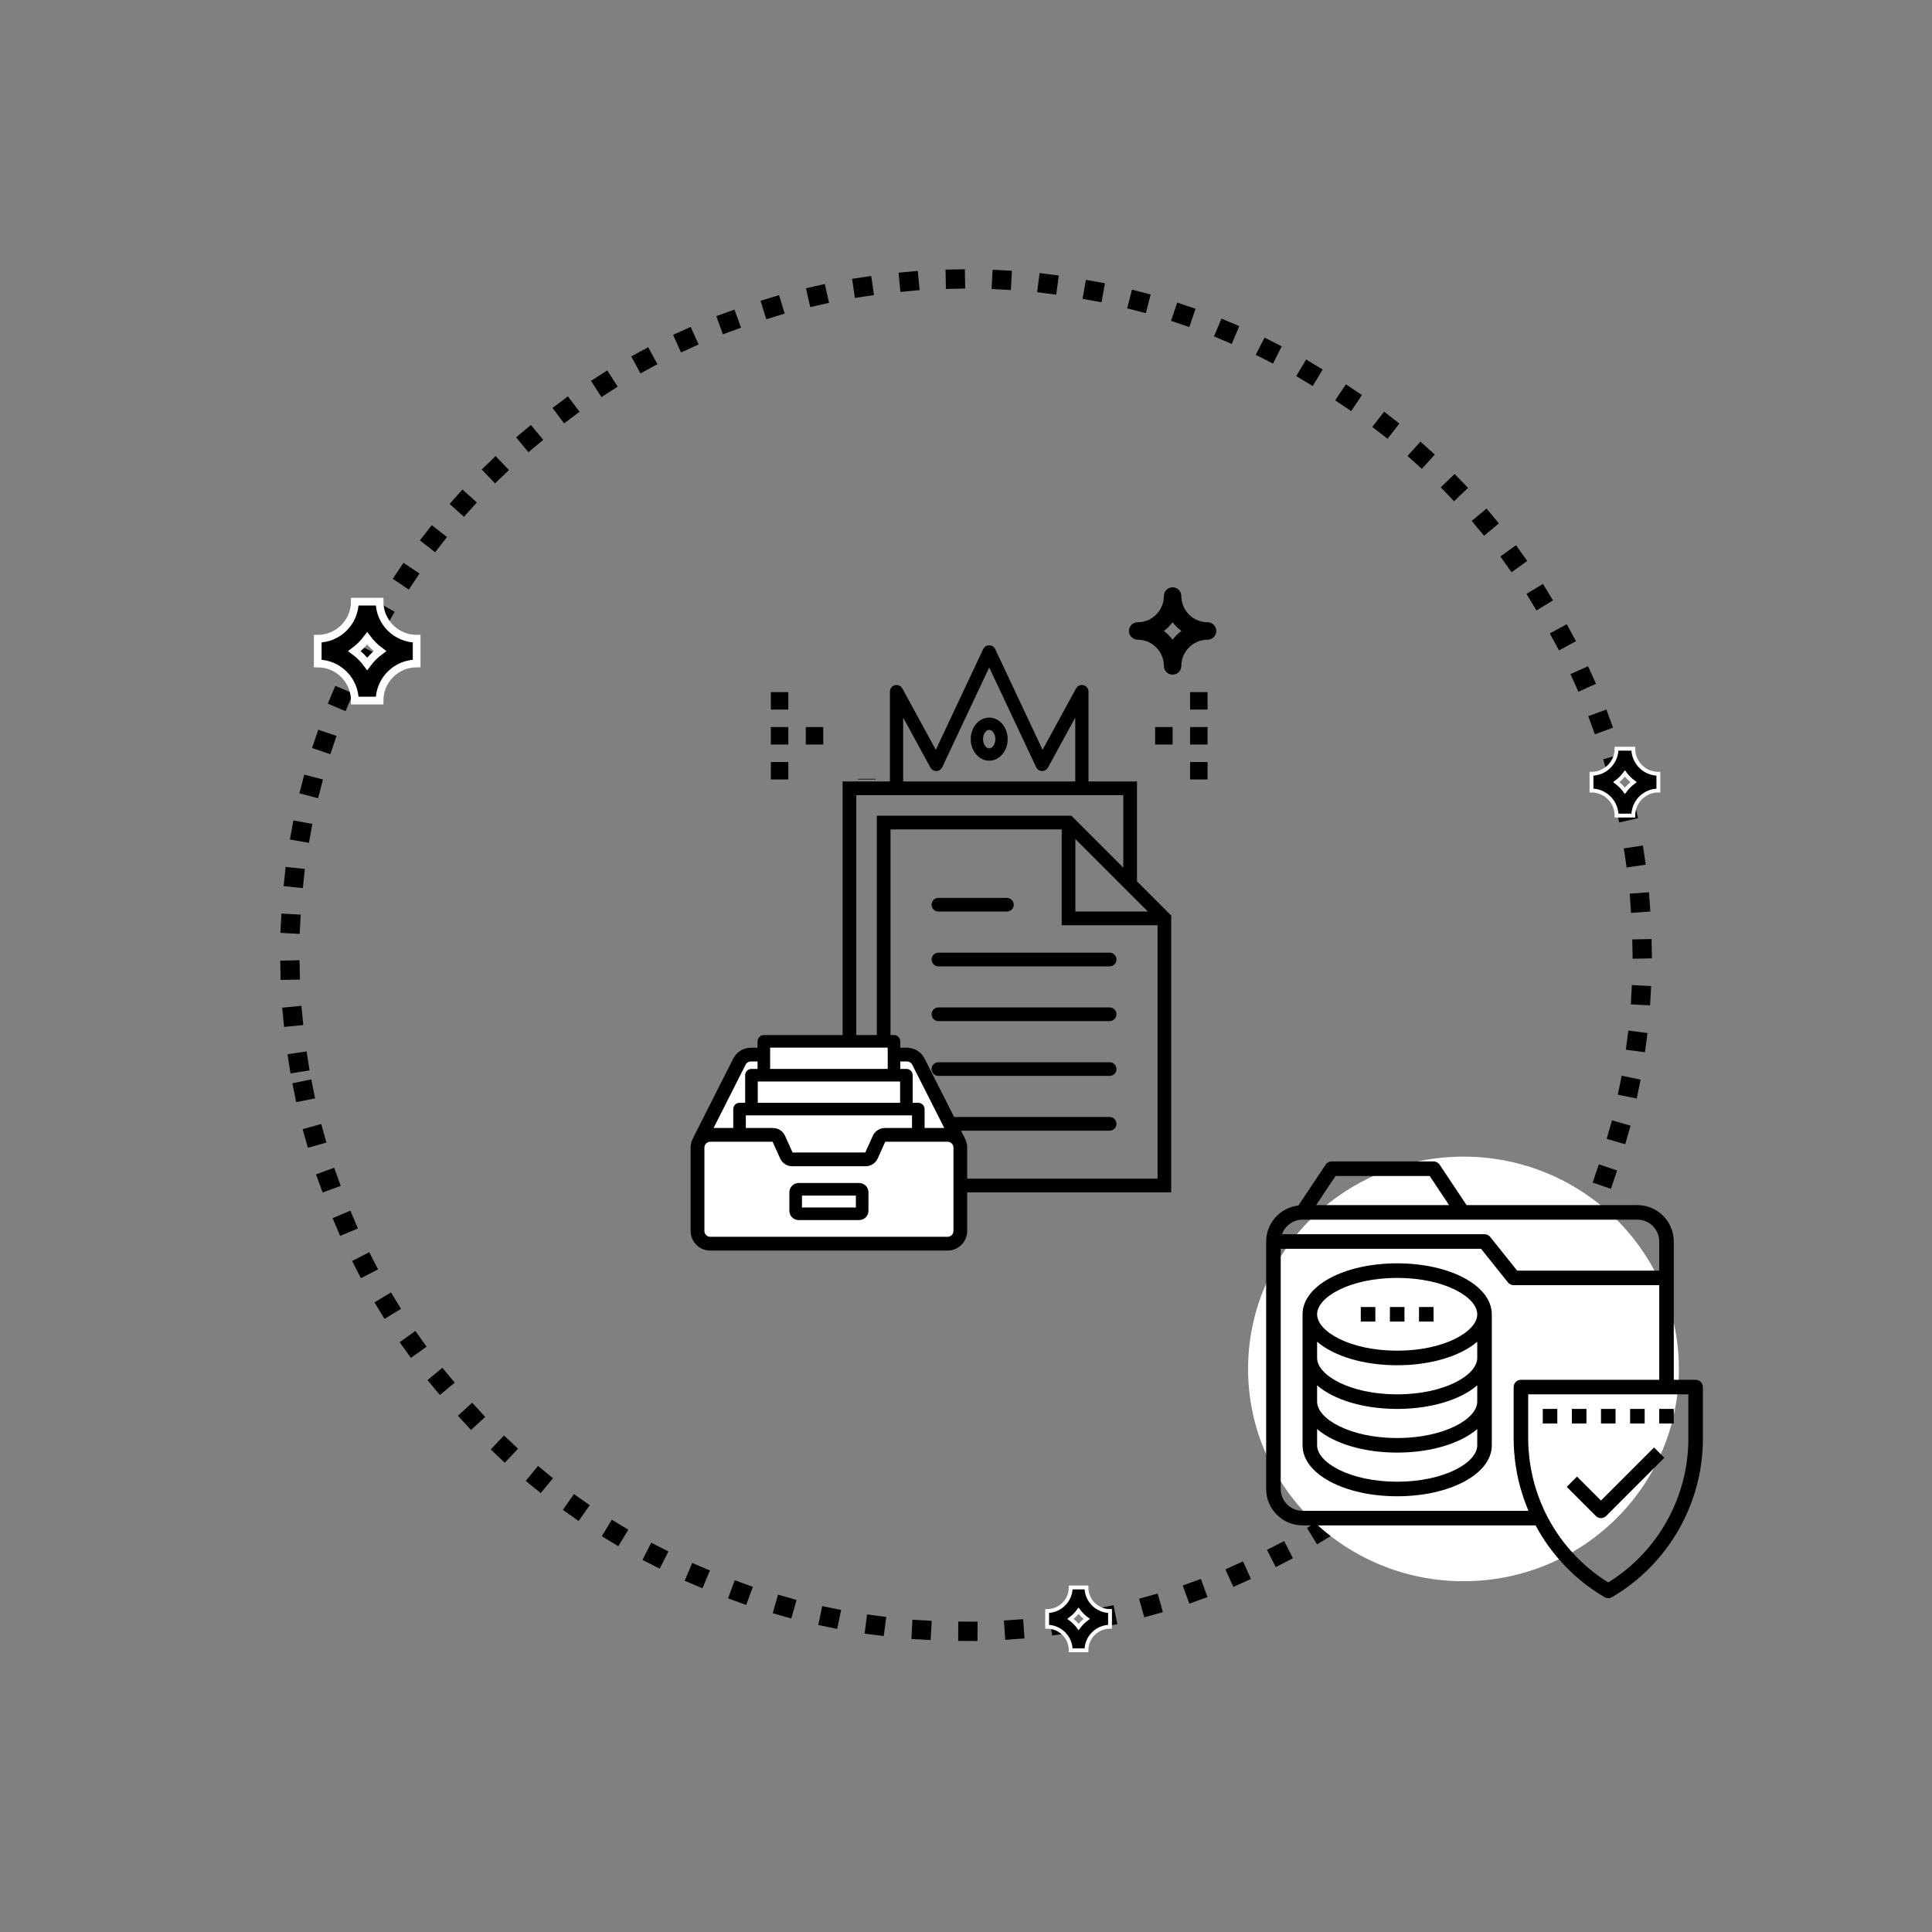 <?xml version="1.0" encoding="utf-8"?>
<!-- Generator: Adobe Illustrator 15.1.0, SVG Export Plug-In  -->
<!DOCTYPE svg PUBLIC "-//W3C//DTD SVG 1.1//EN" "http://www.w3.org/Graphics/SVG/1.1/DTD/svg11.dtd">
<svg version="1.1"
	 xmlns="http://www.w3.org/2000/svg" xmlns:xlink="http://www.w3.org/1999/xlink" xmlns:a="http://ns.adobe.com/AdobeSVGViewerExtensions/3.0/"
	 x="0px" y="0px" width="500px" height="500px" viewBox="-72.51 -69.687 500 500" enable-background="new -72.51 -69.687 500 500"
	 xml:space="preserve">
<rect x="-72.51" y="-69.687" width="500" height="500" fill="#808080" stroke="none"/>
<defs>
</defs>
<path fill="none" stroke="#010101" stroke-width="5" stroke-linecap="square" stroke-linejoin="round" stroke-dasharray="0,12" d="
	M4.744,205.253C-10.593,109.846,54.324,20.083,149.737,4.74c95.407-15.321,185.176,49.595,200.499,145.008
	c15.339,95.395-49.574,185.173-144.989,200.51C109.842,365.588,20.073,300.665,4.744,205.253z"/>
<path stroke="#FFFFFF" stroke-width="2" d="M19.318,86.016c0,5.293-4.311,9.6-9.6,9.6v6.403c5.289,0,9.6,4.308,9.6,9.601h6.4
	c0-5.293,4.307-9.601,9.602-9.601v-6.403c-5.295,0-9.602-4.307-9.602-9.6H19.318L19.318,86.016z M22.519,102.118
	c-0.935-1.258-2.04-2.367-3.296-3.3c1.256-0.935,2.361-2.042,3.296-3.3c0.937,1.258,2.042,2.365,3.3,3.3
	C24.561,99.75,23.455,100.86,22.519,102.118L22.519,102.118z M22.519,102.118"/>
<path stroke="#FFFFFF" d="M345.855,124.077c0,3.58-2.912,6.492-6.49,6.492v4.328c3.578,0,6.49,2.91,6.49,6.49h4.328
	c0-3.58,2.911-6.49,6.492-6.49v-4.328c-3.581,0-6.492-2.912-6.492-6.492H345.855L345.855,124.077z M348.02,134.961
	c-0.632-0.85-1.381-1.596-2.23-2.23c0.85-0.631,1.599-1.379,2.23-2.23c0.633,0.852,1.381,1.6,2.231,2.23
	C349.4,133.366,348.652,134.112,348.02,134.961L348.02,134.961z M348.02,134.961"/>
<path stroke="#FFFFFF" d="M204.593,341.143c0,3.362-2.739,6.104-6.103,6.104v4.066c3.363,0,6.103,2.737,6.103,6.104h4.067
	c0-3.366,2.739-6.104,6.104-6.104v-4.066c-3.364,0-6.104-2.741-6.104-6.104H204.593L204.593,341.143z M206.627,351.375
	c-0.594-0.798-1.299-1.502-2.098-2.097c0.799-0.593,1.504-1.297,2.098-2.097c0.594,0.8,1.297,1.504,2.098,2.097
	C207.924,349.874,207.221,350.578,206.627,351.375L206.627,351.375z M206.627,351.375"/>
<path d="M149.59,132.035h4.521v-0.164c-1.509,0-2.925,0-4.521,0V132.035z"/>
<path d="M207.899,107.639c-0.753-0.197-1.549,0.153-1.927,0.839l-8.662,15.88l-12.266-26.068c-0.283-0.6-0.886-0.983-1.551-0.983
	c-0.664,0-1.268,0.383-1.55,0.983l-12.267,26.068l-8.662-15.88c-0.377-0.687-1.17-1.035-1.926-0.839
	c-0.76,0.193-1.291,0.877-1.291,1.661v25.571c1.209,0,2.282,0,3.426,0v-18.853l7.062,12.945c0.311,0.566,0.937,0.904,1.553,0.893
	c0.647-0.021,1.226-0.4,1.503-0.984l12.152-25.828l12.154,25.828c0.275,0.584,0.855,0.963,1.501,0.984
	c0.653,0.003,1.245-0.326,1.554-0.893l7.062-12.945v18.853c1.241,0,2.204,0,3.426,0v-25.571
	C209.19,108.516,208.66,107.832,207.899,107.639z"/>
<rect x="226.441" y="118.472" width="4.52" height="4.521"/>
<rect x="235.481" y="118.472" width="4.521" height="4.521"/>
<rect x="235.481" y="127.514" width="4.521" height="4.521"/>
<rect x="235.481" y="109.431" width="4.521" height="4.521"/>
<rect x="136.029" y="118.472" width="4.519" height="4.521"/>
<rect x="126.987" y="118.472" width="4.521" height="4.521"/>
<rect x="126.987" y="109.431" width="4.521" height="4.521"/>
<rect x="126.987" y="127.514" width="4.521" height="4.521"/>
<path d="M183.494,116.024c-2.636,0-4.781,2.502-4.781,5.579c0,3.076,2.146,5.578,4.781,5.578c2.637,0,4.781-2.501,4.781-5.578
	C188.275,118.526,186.131,116.024,183.494,116.024L183.494,116.024z M183.494,123.993c-0.848,0-1.594-1.117-1.594-2.39
	s0.746-2.391,1.594-2.391c0.849,0,1.594,1.118,1.594,2.391S184.343,123.993,183.494,123.993L183.494,123.993z M183.494,123.993"/>
<path d="M240.002,91.349c-3.738,0-6.78-3.043-6.78-6.782c0-1.25-1.012-2.26-2.261-2.26c-1.25,0-2.26,1.01-2.26,2.26
	c0,3.738-3.043,6.782-6.781,6.782c-1.25,0-2.261,1.01-2.261,2.26c0,1.25,1.011,2.26,2.261,2.26c3.738,0,6.781,3.043,6.781,6.782
	c0,1.25,1.01,2.26,2.26,2.26c1.249,0,2.261-1.01,2.261-2.26c0-3.738,3.042-6.782,6.78-6.782c1.251,0,2.26-1.01,2.26-2.26
	C242.262,92.359,241.253,91.349,240.002,91.349L240.002,91.349z M230.961,95.876c-0.645-0.858-1.408-1.623-2.267-2.267
	c0.858-0.644,1.622-1.409,2.267-2.267c0.644,0.858,1.408,1.623,2.268,2.267C232.369,94.253,231.604,95.018,230.961,95.876
	L230.961,95.876z M230.961,95.876"/>
<path d="M214.657,176.86h-44.302c-0.978,0-1.773,0.795-1.773,1.773s0.796,1.773,1.773,1.773h44.302c0.978,0,1.774-0.795,1.774-1.773
	S215.635,176.86,214.657,176.86L214.657,176.86z M214.657,176.86"/>
<path d="M170.355,166.225h17.721c0.978,0,1.773-0.787,1.773-1.774c0-0.978-0.796-1.765-1.773-1.765h-17.721
	c-0.978,0-1.773,0.787-1.773,1.765C168.582,165.438,169.378,166.225,170.355,166.225L170.355,166.225z M170.355,166.225"/>
<path d="M214.657,191.033h-44.302c-0.978,0-1.773,0.795-1.773,1.773c0,0.978,0.796,1.773,1.773,1.773h44.302
	c0.978,0,1.774-0.795,1.774-1.773C216.432,191.828,215.635,191.033,214.657,191.033L214.657,191.033z M214.657,191.033"/>
<path d="M214.657,205.213h-44.302c-0.978,0-1.773,0.788-1.773,1.775c0,0.976,0.796,1.765,1.773,1.765h44.302
	c0.978,0,1.774-0.789,1.774-1.765C216.432,206.001,215.635,205.213,214.657,205.213L214.657,205.213z M214.657,205.213"/>
<path d="M214.657,219.387h-44.302c-0.978,0-1.773,0.797-1.773,1.773c0,0.979,0.796,1.775,1.773,1.775h44.302
	c0.978,0,1.774-0.796,1.774-1.775C216.432,220.184,215.635,219.387,214.657,219.387L214.657,219.387z M214.657,219.387"/>
<path d="M221.745,158.403v-25.846h-76.196v97.463h8.86v8.861h76.194v-71.619L221.745,158.403z M205.797,147.466l18.758,18.759
	h-18.758V147.466z M149.097,226.473v-90.368h69.108v18.76l-13.447-13.447h-50.349v85.055H149.097z M157.957,235.333v-90.367h44.302
	v24.806h24.807v65.561H157.957z M157.957,235.333"/>
<ellipse fill="#FFFFFF" cx="306.236" cy="284.589" rx="55.746" ry="54.943"/>
<rect x="294.729" y="268.566" width="3.768" height="3.769"/>
<rect x="287.194" y="268.566" width="3.768" height="3.769"/>
<rect x="279.659" y="268.566" width="3.768" height="3.769"/>
<path d="M366.315,287.405h-5.652v-35.793c0-5.194-4.225-9.419-9.419-9.419H307.04l-6.977-10.465
	c-0.35-0.523-0.938-0.838-1.566-0.838h-26.373c-0.631,0-1.218,0.315-1.568,0.838l-7.049,10.574c-4.68,0.545-8.338,4.487-8.338,9.31
	v64.051c0,5.193,4.226,9.419,9.419,9.419h60.31c4.082,7.604,10.195,14.108,17.862,18.581c0.292,0.171,0.622,0.257,0.949,0.257
	c0.328,0,0.658-0.086,0.95-0.257c14.52-8.471,23.54-24.176,23.54-40.985v-13.39C368.199,288.247,367.357,287.405,366.315,287.405
	L366.315,287.405z M273.131,234.657h24.358l5.023,7.535h-34.405L273.131,234.657z M264.588,245.96h86.656
	c3.116,0,5.652,2.536,5.652,5.651v7.536h-36.773l-6.968-8.713c-0.358-0.446-0.898-0.706-1.472-0.706h-52.401
	C260.063,247.542,262.136,245.96,264.588,245.96L264.588,245.96z M264.588,321.314c-3.116,0-5.651-2.536-5.651-5.651v-62.167h51.844
	l6.968,8.712c0.357,0.448,0.898,0.707,1.472,0.707h37.677v24.49h-35.794c-1.041,0-1.883,0.842-1.883,1.883v13.39
	c0,0.935,0.037,1.874,0.095,2.807c0.018,0.315,0.045,0.628,0.071,0.943c0.051,0.625,0.112,1.249,0.188,1.872
	c0.043,0.353,0.085,0.702,0.136,1.053c0.096,0.665,0.209,1.328,0.334,1.989c0.047,0.256,0.086,0.514,0.137,0.77
	c0.181,0.891,0.395,1.774,0.626,2.653c0.064,0.249,0.141,0.493,0.211,0.741c0.195,0.696,0.404,1.384,0.633,2.071
	c0.074,0.225,0.15,0.446,0.228,0.67c0.285,0.818,0.589,1.626,0.917,2.426c0.021,0.057,0.042,0.113,0.067,0.168
	c0.062,0.158,0.118,0.318,0.184,0.472H264.588z M364.432,302.678c0,15.106-7.91,29.24-20.723,37.161
	c-7.149-4.418-12.769-10.777-16.342-18.157c-0.079-0.163-0.153-0.327-0.229-0.489c-0.294-0.626-0.574-1.261-0.839-1.904
	c-0.098-0.239-0.193-0.48-0.287-0.722c-0.219-0.557-0.426-1.12-0.622-1.688c-0.111-0.322-0.221-0.646-0.324-0.972
	c-0.156-0.492-0.302-0.987-0.44-1.484c-0.109-0.389-0.217-0.776-0.314-1.166c-0.113-0.451-0.213-0.902-0.311-1.357
	c-0.092-0.425-0.187-0.851-0.266-1.278c-0.083-0.449-0.15-0.902-0.222-1.354c-0.065-0.426-0.135-0.85-0.189-1.277
	c-0.064-0.515-0.108-1.036-0.152-1.556c-0.032-0.361-0.074-0.723-0.097-1.087c-0.057-0.885-0.089-1.776-0.089-2.67v-11.505h41.445
	V302.678z M364.432,302.678"/>
<path d="M355.563,304.912l-13.738,13.739l-6.203-6.204l-2.664,2.664l7.535,7.536c0.368,0.367,0.85,0.552,1.332,0.552
	s0.964-0.185,1.332-0.552l15.07-15.072L355.563,304.912z M355.563,304.912"/>
<rect x="326.755" y="294.941" width="3.768" height="3.767"/>
<rect x="334.29" y="294.941" width="3.768" height="3.767"/>
<rect x="341.825" y="294.941" width="3.768" height="3.767"/>
<rect x="349.36" y="294.941" width="3.768" height="3.767"/>
<rect x="356.896" y="294.941" width="3.767" height="3.767"/>
<path d="M289.078,257.264c-13.733,0-24.49,5.792-24.49,13.186v33.91c0,7.394,10.757,13.186,24.49,13.186
	c13.732,0,24.489-5.792,24.489-13.186v-33.91C313.567,263.057,302.811,257.264,289.078,257.264L289.078,257.264z M309.8,304.36
	c0,4.455-8.512,9.419-20.722,9.419c-12.211,0-20.723-4.965-20.723-9.419v-4.205c4.3,3.68,11.885,6.088,20.723,6.088
	c8.837,0,16.423-2.408,20.722-6.088V304.36z M309.8,293.056c0,4.456-8.512,9.419-20.722,9.419c-12.211,0-20.723-4.964-20.723-9.419
	v-4.205c4.3,3.682,11.885,6.089,20.723,6.089c8.837,0,16.423-2.408,20.722-6.089V293.056z M309.8,281.754
	c0,4.455-8.512,9.419-20.722,9.419c-12.211,0-20.723-4.964-20.723-9.419v-4.205c4.3,3.681,11.885,6.088,20.723,6.088
	c8.837,0,16.423-2.408,20.722-6.088V281.754z M289.078,279.869c-12.211,0-20.723-4.964-20.723-9.419
	c0-4.454,8.512-9.419,20.723-9.419c12.21,0,20.722,4.965,20.722,9.419C309.8,274.905,301.288,279.869,289.078,279.869
	L289.078,279.869z M289.078,279.869"/>
<path stroke="#000000" stroke-width="0.5" d="M149.853,236.724h-15.677c-1.181,0-2.143,0.961-2.143,2.143v4.808
	c0,1.182,0.962,2.143,2.143,2.143h15.677c1.181,0,2.143-0.961,2.143-2.143v-4.808C151.995,237.686,151.033,236.724,149.853,236.724
	L149.853,236.724z M149.24,243.063h-14.451v-3.583h14.451V243.063z M149.24,243.063"/>
<path stroke="#000000" stroke-width="0.5" d="M176.854,224.816l0.022-0.01l-10.33-20.421c-0.834-1.65-2.502-2.676-4.352-2.676
	h-1.963v-1.897c0-0.761-0.615-1.377-1.377-1.377h-33.684c-0.76,0-1.377,0.617-1.377,1.377v1.897h-1.963
	c-1.849,0-3.516,1.026-4.352,2.676l-10.328,20.421l0.021,0.01c-0.441,0.729-0.697,1.583-0.697,2.497v21.573
	c0,2.661,2.164,4.824,4.824,4.824h61.428c2.66,0,4.824-2.164,4.824-4.824v-21.573C177.553,226.4,177.297,225.545,176.854,224.816
	L176.854,224.816z M160.232,204.77h1.963c0.689,0,1.311,0.381,1.621,0.997l8.458,16.722h-5.751v-5.145
	c0-0.761-0.617-1.377-1.377-1.377h-1.705v-7.389c0-0.761-0.616-1.378-1.377-1.378h-1.832V204.77z M163.769,218.721v3.768H156.5
	c-1.247,0-2.384,0.735-2.896,1.872l-1.984,4.401c-0.019,0.042-0.061,0.068-0.106,0.068h-18.998c-0.045,0-0.087-0.026-0.104-0.068
	l-1.986-4.401c-0.512-1.137-1.648-1.872-2.895-1.872h-7.27v-3.768H163.769z M126.551,201.188h30.928v6.011h-30.928V201.188z
	 M160.688,209.954v6.012h-37.346v-6.012H160.688z M120.211,205.767c0.313-0.615,0.934-0.997,1.621-0.997h1.963v2.429h-1.831
	c-0.761,0-1.377,0.617-1.377,1.377v7.389h-1.704c-0.762,0-1.377,0.617-1.377,1.377v5.146h-5.752L120.211,205.767z M172.729,250.649
	h-61.428c-0.973,0-1.764-0.791-1.764-1.763v-21.573c0-0.972,0.791-1.764,1.764-1.764h16.229c0.045,0,0.086,0.027,0.105,0.069
	l1.984,4.402c0.513,1.137,1.649,1.871,2.896,1.871h18.998c1.247,0,2.384-0.734,2.896-1.871l1.984-4.402
	c0.02-0.042,0.061-0.069,0.106-0.069h16.228c0.973,0,1.763,0.792,1.763,1.764v21.573C174.49,249.859,173.7,250.649,172.729,250.649
	L172.729,250.649z M172.729,250.649"/>
<rect x="126.551" y="201.188" fill="#FFFFFF" stroke="#000000" stroke-width="0.5" width="30.928" height="6.011"/>
<rect x="123.342" y="209.954" fill="#FFFFFF" stroke="#000000" stroke-width="0.5" width="37.346" height="6.012"/>
<path fill="#FFFFFF" stroke="#000000" stroke-width="0.5" d="M117.506,217.343c0-0.761,0.615-1.377,1.377-1.377h1.704v-7.389
	c0-0.76,0.616-1.377,1.377-1.377h1.831v-2.429h-1.963c-0.688,0-1.309,0.381-1.621,0.997l-8.457,16.722h5.752V217.343z"/>
<path fill="#FFFFFF" stroke="#000000" stroke-width="0.5" d="M120.26,222.489h7.27c1.246,0,2.383,0.735,2.895,1.872l1.986,4.401
	c0.018,0.042,0.06,0.068,0.104,0.068h18.998c0.046,0,0.088-0.026,0.106-0.068l1.984-4.401c0.513-1.137,1.649-1.872,2.896-1.872
	h7.269v-3.768H120.26V222.489z"/>
<path fill="#FFFFFF" stroke="#000000" stroke-width="0.5" d="M163.441,208.578v7.389h1.705c0.76,0,1.377,0.616,1.377,1.377v5.145
	h5.751l-8.458-16.722c-0.311-0.615-0.932-0.997-1.621-0.997h-1.963v2.43h1.832C162.825,207.2,163.441,207.816,163.441,208.578z"/>
<path fill="#FFFFFF" stroke="#000000" stroke-width="0.5" d="M172.728,225.549H156.5c-0.046,0-0.087,0.027-0.106,0.069l-1.984,4.402
	c-0.513,1.137-1.649,1.871-2.896,1.871h-18.998c-1.246,0-2.383-0.734-2.896-1.871l-1.984-4.402c-0.02-0.042-0.061-0.069-0.105-0.069
	h-16.229c-0.973,0-1.764,0.792-1.764,1.764v21.573c0,0.972,0.791,1.763,1.764,1.763h61.428c0.972,0,1.762-0.791,1.762-1.763v-21.573
	C174.49,226.341,173.7,225.549,172.728,225.549z M151.995,243.674c0,1.182-0.962,2.143-2.143,2.143h-15.677
	c-1.181,0-2.143-0.961-2.143-2.143v-4.808c0-1.181,0.962-2.143,2.143-2.143h15.677c1.181,0,2.143,0.961,2.143,2.143V243.674z"/>
<rect x="134.789" y="239.479" fill="#FFFFFF" stroke="#000000" stroke-width="0.5" width="14.451" height="3.583"/>
</svg>
